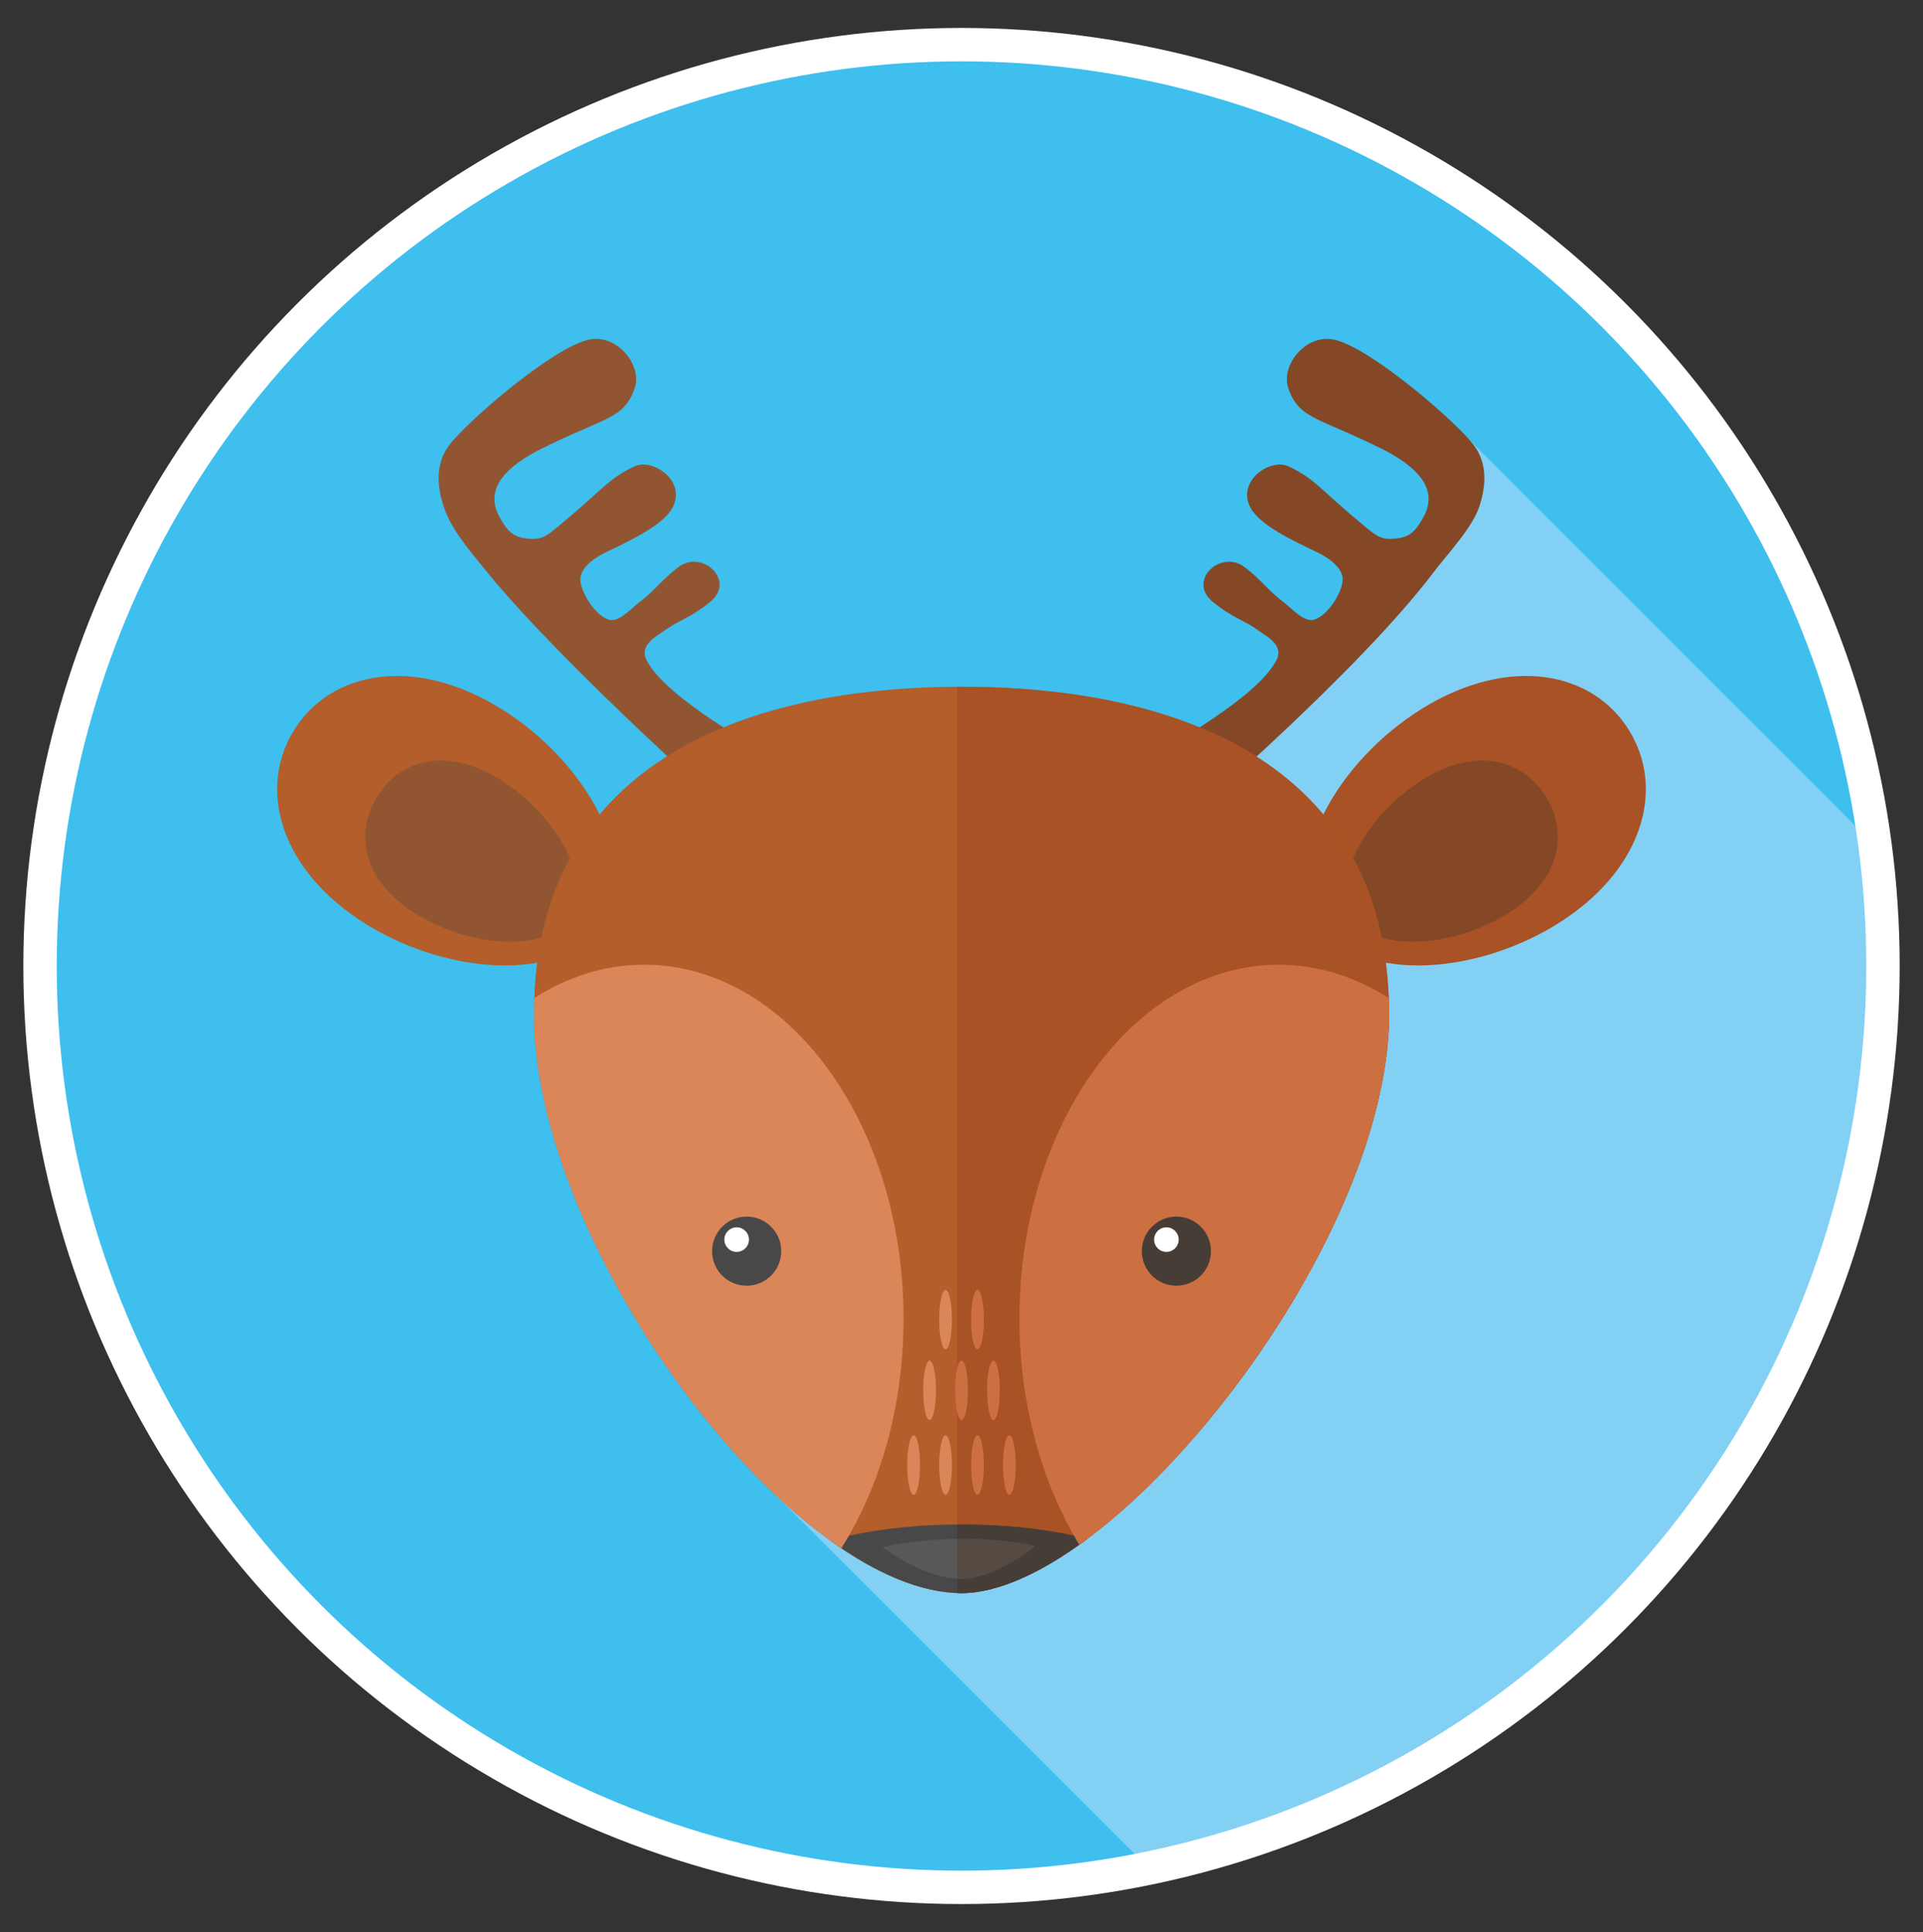 <?xml version="1.0" encoding="utf-8"?>
<!-- Generator: Adobe Illustrator 16.0.0, SVG Export Plug-In . SVG Version: 6.00 Build 0)  -->
<!DOCTYPE svg PUBLIC "-//W3C//DTD SVG 1.1//EN" "http://www.w3.org/Graphics/SVG/1.1/DTD/svg11.dtd">
<svg version="1.1" id="Layer_1" xmlns="http://www.w3.org/2000/svg" xmlns:xlink="http://www.w3.org/1999/xlink" x="0px" y="0px"
	 width="115.167px" height="115.722px" viewBox="0 0 115.167 115.722" enable-background="new 0 0 115.167 115.722"
	 xml:space="preserve">
<rect x="0" y="0" width="115.167" height="115.722" fill="#333333" stroke="none"/>
<g id="icon_17_">
	<g>
		<defs>
			<circle id="SVGID_1_" cx="57.584" cy="57.86" r="55.186"/>
		</defs>
		<use xlink:href="#SVGID_1_"  overflow="visible" fill="#3EBFEE"/>
		<clipPath id="SVGID_2_">
			<use xlink:href="#SVGID_1_"  overflow="visible"/>
		</clipPath>
		<g clip-path="url(#SVGID_2_)">
			<polygon fill="#83D0F5" points="155.612,93.965 103.243,146.334 46.165,89.256 73.02,45.881 84.866,33.76 88.002,26.354 			"/>
		</g>
		<use xlink:href="#SVGID_1_"  overflow="visible" fill="none" stroke="#FFFFFF" stroke-width="2" stroke-miterlimit="10"/>
	</g>
</g>
<g>
	<g>
		<path fill="#925531" d="M29.18,34.278c-1.297-1.588-2.184-2.656-2.605-3.93c-0.424-1.273-0.484-2.607,0.324-3.678
			c1.08-1.436,6.111-5.764,8.291-6.311c1.73-0.432,3.314,1.498,2.812,2.922c-0.648,1.838-1.791,1.707-5.588,3.604
			c-2.02,1.01-3.434,2.34-2.518,4.043c0.529,0.986,0.896,1.242,1.688,1.33c0.975,0.107,1.191-0.18,2.525-1.299
			c1.951-1.635,2.383-2.322,3.893-3.027c1.082-0.506,3.137,0.865,2.271,2.486c-0.547,1.025-2.537,1.969-4.002,2.668
			c-0.828,0.396-1.551,1.01-1.514,1.66c0.045,0.803,0.932,2.158,1.73,2.379c0.586,0.162,1.352-0.717,1.838-1.082
			c0.865-0.648,1.299-1.297,2.271-2.055c1.455-1.131,3.488,0.795,1.947,2.055c-1.189,0.973-1.838,1.082-2.596,1.623
			c-0.686,0.488-1.73,0.973-1.189,1.945c1.26,2.27,6.191,4.891,8.895,6.695c-1.209,1.209-2.135,1.922-3.641,2.67
			C44.014,48.977,33.93,40.081,29.18,34.278z"/>
	</g>
	<g>
		<path fill="#844827" d="M85.856,34.278c0.809-1.07,2.314-2.656,2.738-3.93c0.422-1.273,0.482-2.607-0.324-3.678
			c-1.08-1.436-6.111-5.764-8.293-6.311c-1.73-0.432-3.314,1.498-2.812,2.922c0.65,1.838,1.793,1.707,5.59,3.604
			c2.018,1.01,3.434,2.34,2.518,4.043c-0.529,0.986-0.898,1.242-1.689,1.33c-0.973,0.107-1.189-0.18-2.523-1.299
			c-1.953-1.635-2.383-2.322-3.895-3.027c-1.08-0.506-3.135,0.865-2.27,2.486c0.545,1.025,2.535,1.969,4.002,2.668
			c0.828,0.396,1.549,1.01,1.514,1.66c-0.045,0.803-0.932,2.158-1.73,2.379c-0.588,0.162-1.352-0.717-1.84-1.082
			c-0.865-0.648-1.297-1.297-2.271-2.055c-1.453-1.131-3.486,0.795-1.945,2.055c1.189,0.973,1.838,1.082,2.596,1.623
			c0.684,0.488,1.73,0.973,1.189,1.945c-1.262,2.27-6.193,4.891-8.895,6.695c1.209,1.209,2.133,1.922,3.641,2.67
			C71.155,48.977,81.333,40.258,85.856,34.278z"/>
	</g>
</g>
<g>
	<g>
		<g>
			<path fill="#B35E2B" d="M36.229,55.208c-2.201,3.582-9.1,3.344-14.246,0.182s-6.59-8.049-4.389-11.631
				c2.201-3.584,7.215-4.504,12.359-1.342C35.1,45.579,38.43,51.625,36.229,55.208z"/>
		</g>
		<g>
			<path fill="#925531" d="M34.202,54.877c-1.373,2.234-6.033,1.867-9.242-0.104c-3.211-1.973-3.756-4.805-2.383-7.039
				s4.145-3.027,7.355-1.055C33.141,48.653,35.575,52.643,34.202,54.877z"/>
		</g>
	</g>
	<g>
		<g>
			<path fill="#A95225" d="M78.938,55.208c2.201,3.582,9.102,3.344,14.248,0.182c5.145-3.162,6.588-8.049,4.387-11.631
				c-2.201-3.584-7.213-4.504-12.359-1.342C80.069,45.579,76.737,51.625,78.938,55.208z"/>
		</g>
		<g>
			<path fill="#844827" d="M80.967,54.877c1.373,2.234,6.031,1.867,9.242-0.104c3.209-1.973,3.756-4.805,2.383-7.039
				s-4.146-3.027-7.355-1.055C82.026,48.653,79.594,52.643,80.967,54.877z"/>
		</g>
	</g>
</g>
<g>
	<path fill="#B35E2B" d="M83.196,60.69c0,10.713-9.553,25.109-18.076,31.479c-0.164,0.121-0.32,0.242-0.484,0.355
		c-2.561,1.824-5.01,2.898-7.051,2.898c-2.215,0-4.682-0.986-7.199-2.684c-0.225-0.154-0.449-0.311-0.676-0.475
		c-8.746-6.309-17.736-20.811-17.736-31.574c0-0.303,0.008-0.605,0.025-0.908c0.477-13.473,11.742-18.646,25.586-18.646
		s25.109,5.174,25.586,18.646C83.188,60.084,83.196,60.387,83.196,60.69z"/>
</g>
<path fill="#A95225" d="M82.991,57.659c0,0,0.001,0,0.001,0c-0.465-3.595-1.771-6.527-3.734-8.867l0,0
	c-0.278-0.331-0.569-0.649-0.872-0.956c-0.022-0.022-0.045-0.044-0.067-0.065c-0.271-0.272-0.553-0.534-0.843-0.788
	c-0.049-0.043-0.099-0.086-0.149-0.129c-0.311-0.266-0.63-0.522-0.962-0.768c-0.002-0.002-0.003-0.003-0.005-0.004
	c-0.359-0.266-0.729-0.519-1.111-0.761c0,0,0,0,0-0.001c-1.054-0.668-2.193-1.25-3.406-1.75c0,0.001-0.001,0.001-0.001,0.001
	c-0.503-0.208-1.02-0.4-1.548-0.58c-0.017-0.006-0.033-0.011-0.049-0.017c-1.039-0.352-2.125-0.648-3.248-0.896
	c-0.054-0.012-0.108-0.023-0.163-0.034c-1.088-0.234-2.211-0.421-3.366-0.562c-0.097-0.012-0.195-0.023-0.293-0.034
	c-0.552-0.064-1.109-0.12-1.673-0.164c-0.015-0.001-0.029-0.003-0.044-0.004c-0.567-0.043-1.143-0.073-1.722-0.097
	c-0.134-0.006-0.268-0.011-0.402-0.015c-0.579-0.02-1.161-0.032-1.749-0.032c-0.09,0-0.176,0.004-0.266,0.006v54.266
	c0.088,0.002,0.178,0.016,0.266,0.016c0.264,0,0.533-0.02,0.811-0.055c0.098-0.012,0.201-0.037,0.301-0.055
	c0.178-0.029,0.356-0.059,0.54-0.101c0.061-0.015,0.124-0.036,0.185-0.052c0.066-0.02,0.132-0.038,0.197-0.057
	c0.165-0.047,0.33-0.092,0.5-0.147c0.036-0.013,0.073-0.028,0.109-0.041c0.104-0.038,0.208-0.077,0.313-0.118
	c0.162-0.061,0.322-0.121,0.486-0.191c0.116-0.05,0.235-0.106,0.354-0.162c0.032-0.016,0.064-0.029,0.097-0.045
	c0.159-0.075,0.316-0.147,0.478-0.229c0.165-0.085,0.333-0.177,0.5-0.27c0.149-0.082,0.3-0.166,0.451-0.254
	c0.155-0.091,0.312-0.188,0.469-0.286c0.173-0.106,0.345-0.219,0.52-0.332c0.052-0.035,0.104-0.072,0.157-0.106
	c0.094-0.064,0.188-0.128,0.284-0.194c0.102-0.068,0.201-0.133,0.301-0.203c0.164-0.113,0.32-0.234,0.484-0.355
	c8.523-6.369,18.076-20.766,18.076-31.479c0-0.303-0.008-0.605-0.025-0.908C83.143,59.047,83.081,58.344,82.991,57.659z"/>
<g>
	<path fill="#494848" d="M65.12,92.168c-2.732,2.043-5.363,3.254-7.535,3.254c-2.414,0-5.131-1.178-7.875-3.158
		c2.164-0.598,4.898-0.953,7.875-0.953C60.405,91.311,63.018,91.631,65.12,92.168z"/>
</g>
<path fill="#463D37" d="M57.319,91.319v4.088c0.088,0.003,0.178,0.016,0.266,0.016c0.264,0,0.533-0.02,0.811-0.055
	c0.098-0.012,0.201-0.037,0.301-0.055c0.16-0.026,0.32-0.055,0.484-0.09c0.021-0.005,0.042-0.007,0.062-0.012
	c0.123-0.031,0.251-0.072,0.375-0.107c0.166-0.047,0.332-0.092,0.502-0.148c0.139-0.047,0.279-0.104,0.42-0.158
	c0.162-0.061,0.322-0.121,0.486-0.191c0.146-0.062,0.297-0.135,0.447-0.205c0.162-0.076,0.322-0.15,0.486-0.234
	c0.151-0.078,0.303-0.161,0.457-0.245c0.139-0.076,0.279-0.154,0.419-0.236c0.028-0.017,0.056-0.031,0.084-0.048
	c0.15-0.09,0.301-0.182,0.453-0.277c0.093-0.057,0.186-0.118,0.279-0.178c0.089-0.058,0.177-0.112,0.267-0.171
	c0.139-0.094,0.276-0.188,0.416-0.284c0.009-0.006,0.017-0.012,0.026-0.018c0.252-0.176,0.505-0.351,0.759-0.541
	c-2.102-0.537-4.715-0.857-7.535-0.857C57.494,91.311,57.409,91.318,57.319,91.319z"/>
<g>
	<path fill="#DB8658" d="M54.114,78.983c0,5.252-1.4,10.062-3.729,13.756c-0.225-0.154-0.449-0.311-0.676-0.475
		c-8.746-6.309-17.736-20.811-17.736-31.574c0-0.303,0.008-0.605,0.025-0.908c1.998-1.281,4.23-1.998,6.584-1.998
		C47.157,57.784,54.114,67.276,54.114,78.983z"/>
</g>
<g>
	<path fill="#CD7041" d="M83.196,60.69c0,10.713-9.553,25.109-18.076,31.479c-0.164,0.121-0.32,0.242-0.484,0.355
		c-2.232-3.67-3.582-8.395-3.582-13.541c0-11.707,6.957-21.199,15.531-21.199c2.354,0,4.586,0.717,6.586,1.998
		C83.188,60.084,83.196,60.387,83.196,60.69z"/>
</g>
<g>
	<g>
		<g>
			<circle fill="#494848" cx="44.716" cy="74.94" r="2.071"/>
		</g>
		<g>
			<circle fill="#FFFFFF" cx="44.118" cy="74.249" r="0.736"/>
		</g>
	</g>
	<g>
		<g>
			<circle fill="#463D37" cx="70.453" cy="74.94" r="2.071"/>
		</g>
		<g>
			<circle fill="#FFFFFF" cx="69.854" cy="74.249" r="0.736"/>
		</g>
	</g>
</g>
<g>
	<g>
		<g>
			<ellipse fill="#CD7041" cx="60.451" cy="87.752" rx="0.382" ry="1.781"/>
		</g>
		<g>
			<ellipse fill="#CD7041" cx="58.54" cy="87.752" rx="0.383" ry="1.781"/>
		</g>
		<g>
			<ellipse fill="#DB8658" cx="56.628" cy="87.752" rx="0.382" ry="1.781"/>
		</g>
		<g>
			<ellipse fill="#DB8658" cx="54.717" cy="87.752" rx="0.383" ry="1.781"/>
		</g>
	</g>
	<g>
		<g>
			<ellipse fill="#CD7041" cx="59.496" cy="83.276" rx="0.382" ry="1.779"/>
		</g>
		<g>
			<ellipse fill="#CD7041" cx="57.584" cy="83.276" rx="0.383" ry="1.779"/>
		</g>
		<g>
			<ellipse fill="#DB8658" cx="55.672" cy="83.276" rx="0.383" ry="1.779"/>
		</g>
	</g>
	<g>
		<g>
			<ellipse fill="#CD7041" cx="58.54" cy="79.042" rx="0.383" ry="1.779"/>
		</g>
		<g>
			<ellipse fill="#DB8658" cx="56.628" cy="79.042" rx="0.382" ry="1.779"/>
		</g>
	</g>
</g>
<g>
	<path fill="#595858" d="M57.557,94.557c-1.381,0-2.986-0.65-4.709-1.896c1.441-0.314,3.061-0.484,4.709-0.484
		c1.562,0,3.07,0.146,4.443,0.426C60.313,93.885,58.795,94.557,57.557,94.557z"/>
</g>
<path fill="#554B43" d="M57.319,92.182v2.361c0.079,0.004,0.16,0.014,0.238,0.014c1.238,0,2.756-0.672,4.443-1.955
	c-1.373-0.279-2.881-0.426-4.443-0.426C57.477,92.176,57.398,92.181,57.319,92.182z"/>
</svg>

